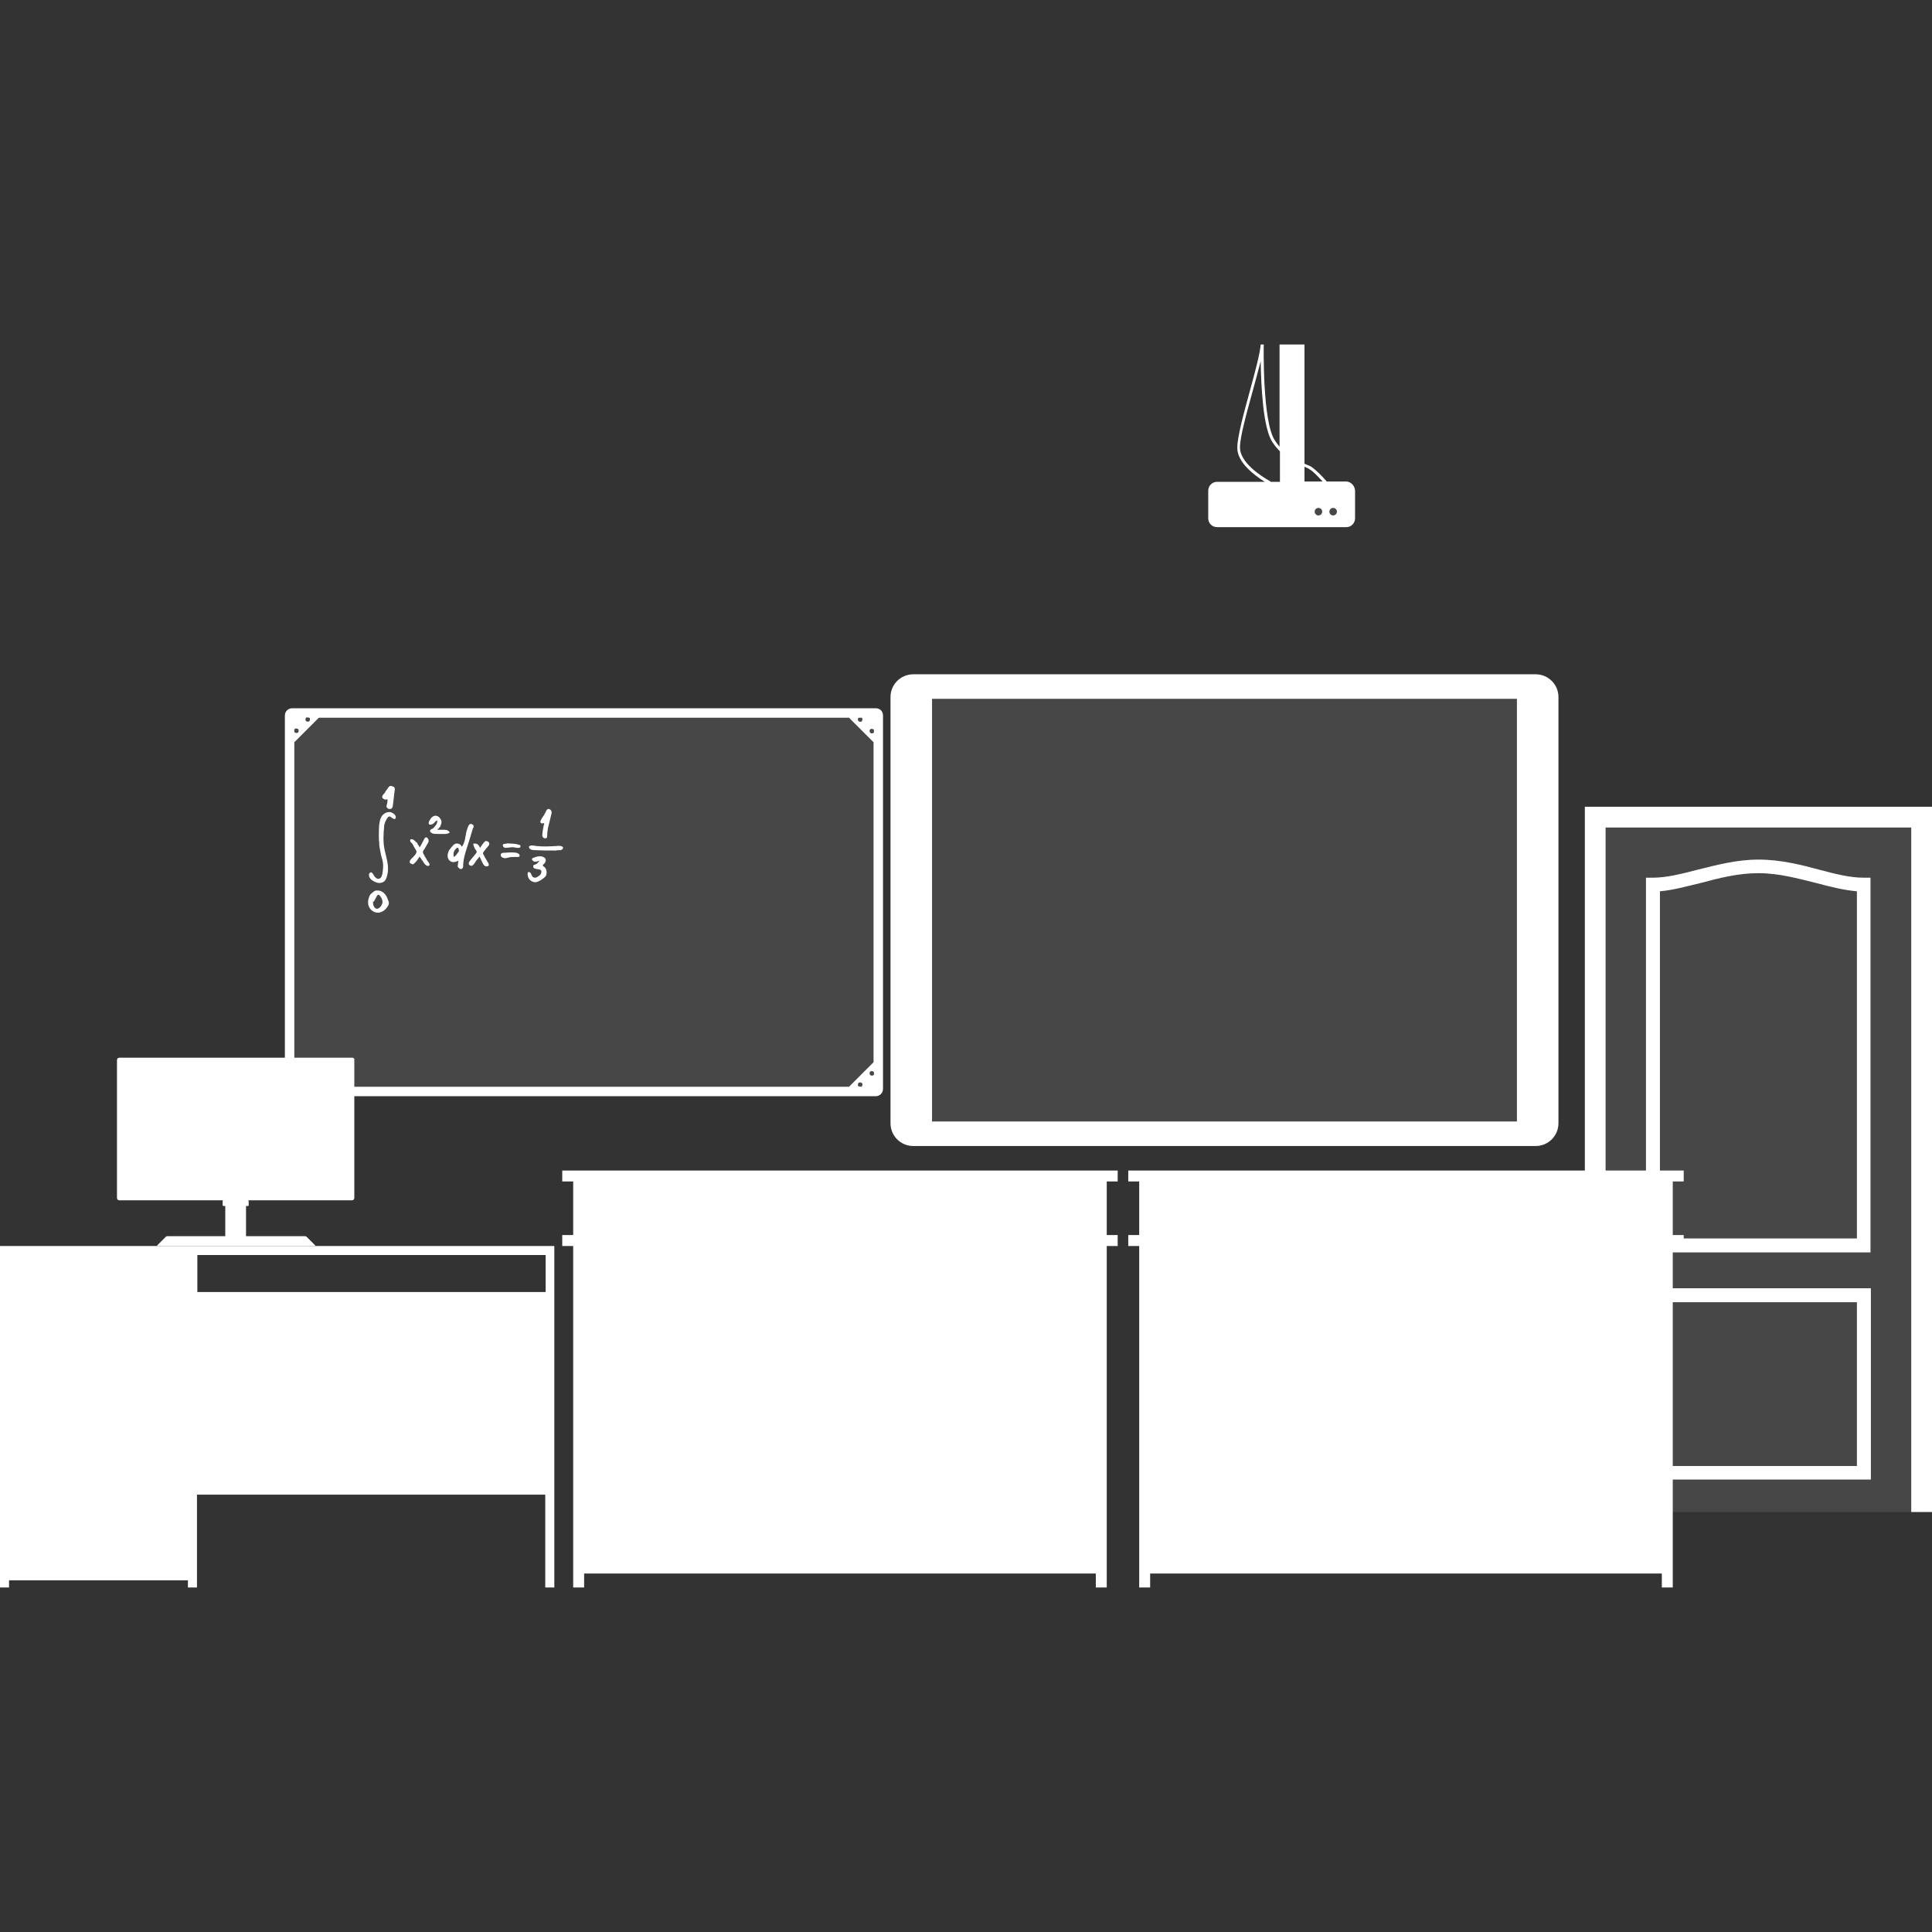 <svg version="1.1" xmlns="http://www.w3.org/2000/svg" x="0" y="0" viewBox="0 0 512 512" xml:space="preserve"><rect x="0" y="0" width="512" height="512" fill="#333333" stroke="none"/><style type="text/css">.st0{opacity:.1;enable-background:new}.st0,.st1{fill:#fff}</style><path class="st0" d="M232.1 187.7H77.4c-1 0-1.9.8-1.9 1.9v99c0 1 .8 1.9 1.9 1.9h154.7c1 0 1.9-.8 1.9-1.9v-99c0-1.1-.8-1.9-1.9-1.9z"/><path class="st1" d="M232.1 187.7H77.4c-1 0-1.9.8-1.9 1.9v99c0 1 .8 1.9 1.9 1.9h154.7c1 0 1.9-.8 1.9-1.9v-99c0-1.1-.8-1.9-1.9-1.9zm-3.7 2.5c.2.2.2.6 0 .9s-.6.2-.9 0c-.2-.2-.2-.6 0-.9h.9zm2.2 3.1c.2-.2.6-.2.9 0 0 0 0 .1.1.1v.7s0 .1-.1.1c-.2.2-.6.2-.9 0-.2-.3-.2-.7 0-.9zM82 190.2c.2.2.2.6 0 .9-.2.2-.6.2-.9 0-.2-.2-.2-.6 0-.9 0 0 .1 0 .1-.1l.8.1zm-3 3.9c-.2.2-.6.2-.9 0 0 0 0-.1-.1-.1v-.7s0-.1.1-.1c.2-.2.6-.2.9 0 .2.3.2.7 0 .9zm2.2 93.8c-.2-.2-.2-.6 0-.9.2-.2.6-.2.9 0 .2.2.2.6 0 .9h-.9c0 .1 0 .1 0 0zm-2.2-3.1c-.2.2-.6.2-.9 0 0 0 0-.1-.1-.1v-.7s0-.1.1-.1c.2-.2.6-.2.9 0 .2.3.2.7 0 .9zm148.5 3.1c-.2-.2-.2-.6 0-.9.2-.2.6-.2.9 0 .2.2.2.6 0 .9 0 0-.1 0-.1.1l-.8-.1c.1 0 .1 0 0 0zm3.1-3.9c.2-.2.6-.2.9 0 0 0 0 .1.1.1v.7s0 .1-.1.1c-.2.2-.6.2-.9 0-.2-.3-.2-.7 0-.9zm.9-2.5L225 288H84.5l-6.5-6.5v-84.8l6.5-6.5H225l6.5 6.5v84.8zm-130.2-70.4c0-.3.4-.7.6-.9.2-.4.5-.8.8-1.2.2-.2.3-.6.7-.7.2-.1.6.1.9.2.6.3.2 1.2.2 1.7-.1.9-.2 1.7-.3 2.6-.1.4 0 1.2-.5 1.5-.6.3-1.2-.1-1.3-.6.1-.3.5-1.9.2-1.9-.1 0-.2.1-.3.1-.2 0-.3 0-.5-.1-.4-.2-.6-.4-.5-.7zm41.9 6.7c0-.5.6-1.2.9-1.7.2-.3.4-.7.6-1.1.1-.2.2-.5.5-.6.6-.1 1 .4 1 1-.3 1.4-.7 2.8-1 4.1-.1.7-.2 1.4-.2 2.2 0 .5-.6.6-1 .3-.5-.4-.2-1.2-.2-1.6.1-.4.1-.8.2-1.2 0-.2.1-.3.1-.5 0-.1.2-.4.1-.5-.1-.2-.3.1-.6 0-.2 0-.4-.2-.4-.4zm-15 7.9c-.2.3-.3.4-.1.7.3.6.6 1.2 1 1.8.2.4.9 1.2 0 1.4-.5.1-.9-.3-1.1-.7-.3-.6-.6-1.2-.9-1.9-.3.4-.6.7-.9 1.1-.2.3-.5.8-.8 1.1-.5.6-1.5 0-1.1-.7.2-.4.6-.8.9-1.2s.7-.8 1-1.2c.3-.5 0-.7-.3-1.1-.2-.4-.4-.8-.5-1.4.9-.2 1.5.2 1.8 1.1.4-.5.7-1.1 1.2-1.6.3-.4.9-.2 1.2.2.3.6-.4 1.1-.7 1.5l-.7.9zm16.6 5c.1.5.1 1.1-.2 1.5s-.8.7-1.2 1c-.5.3-1.1.6-1.6.6-1-.1-1.7-.7-1.9-1.6-.1-.3-.2-1.2.3-1.1.6.1.6.9.9 1.2.3.3.7.4 1.1.2s1.1-.6 1.2-1.1c.6-1.6-2.1-.6-2.1-1.8 0-.5.5-.4.8-.6.4-.2.6-.6.9-.9-.5.1-1 .4-1.5.2-.4-.2-.8-.7-.3-.9.9-.4 2.2-.8 3.1-.1.4.3.4.7.2 1.2-.1.2-.2.3-.4.5s-.4.3-.1.6c.4.2.7.5.8 1.1zM99.9 236c-.6-.1-1.1.5-1.5.8-.5.4-.6 1-.8 1.6-.2 1.2.1 2.3 1.1 3 1.1.8 2.4.5 3.3-.3.4-.4.8-.9 1-1.4.2-.6-.2-1.2-.4-1.8-.5-1.1-1.4-2-2.7-1.9zm1.3 3.7c-.2.5-1 1.5-1.7 1-.3-.2-.5-.6-.6-1 0-.2-.2-.9.2-.8l.7-1.3c.2-.4.4-.7.8-.3.6.7 1 1.6.6 2.4zm36.5-12.9c.1.4-.8.3-1.1.3-.5 0-1.1 0-1.6.1s-1 .3-1.4.2-.9-.3-.9-.8.4-.6.8-.6c.6 0 1.1-.1 1.7-.1.6 0 1.1 0 1.7.1.5.2.8.3.8.8zm11.5-2c-.1.3-.4.4-.6.5-.2 0-1.2 0-1.2.1-1.8 0-3.7 0-5.5-.1-.5 0-1.5 0-1.7-.7-.2-.8 1.5-.5 1.9-.4 1.8.2 3.6.1 5.4 0 .4-.1 1.9-.1 1.7.6zm-11.3-.7c0 .1.1.4 0 .4-.2.3-1.1.2-1.4.1-.5-.1-1-.1-1.5 0-.4 0-1 .2-1.4 0-.3-.2-.5-.7-.2-.9.2-.1 1-.1 1.1-.2 1 .1 2.1 0 3 .4.3 0 .3 0 .4.2zm-12.9-3.5c.1-.3.2-.7.3-1 .1-.2.3-.5.2-.8-.2-.4-.8-.6-1.1-.3-.4.4-.6 1.3-.8 1.9-.3 1.3-.3 2.8-1.2 4-.4-.9-1.6-1.2-2.3-.4-.3.3-.6.7-.9 1.1-.3.3-.4.7-.5 1.1-.2.7 0 1.6.6 2 .7.5 1.5.2 2.2-.1-.1.5-.2 1.1-.2 1.6.2.2.5.6.8.6s.6-.2.6-.5c.1-.3 0-.8.1-1.2 0-.4.1-.8.2-1.3.3-1.5.9-3 1.3-4.4.2-.7.5-1.5.7-2.3zm-3.6 5.3c-.3.4-.6.9-1.1 1.2-.1-.2-.1-.3-.1-.5-.1-.5.1-.9.3-1.3.2-.2.6-.8.9-.6.1.1.2.5.2.6.1.3-.1.4-.2.6zm-7.7 2.8c.1.2.2.4.1.6-.4.5-1.1-.1-1.3-.4-.5-.7-.9-1.3-1.3-1.9-.4.6-.8 1.3-1.4 1.8-.2.2-.3.3-.6.2-.2-.1-.5-.2-.6-.4-.2-.5.6-1.2.9-1.5.4-.4 1.1-1.1.8-1.7-.2-.3-.4-.7-.6-1s-.3-.7-.5-.9-.4-.3-.5-.6.1-.6.4-.5c.3 0 .6.2.8.4l.3.3c.1.1.3.2.4.3.1.2 0 .3.2.5 0 .1.2.1.2.2.1.2.1.3.2.5.4-.6.7-1.3 1.1-2 .1-.2.2-.6.6-.7.2 0 .5.2.6.5.3.6-.2 1.2-.5 1.7-.2.3-.3.6-.5.9-.2.2-.5.6-.4 1 .1.3.4.7.5 1 .2.3.4.6.6 1l.5.7zm-8.9-11.8c-.2.4-.8-.1-1-.2-.3-.3-.7-.5-1-.1-.3.3-.5.8-.7 1.2-.1.1-.4 1.3-.3 1.3-.2 2-.3 4 .1 6 .4 1.9 1.1 3.9.9 5.8-.1.8-.3 2-.9 2.6-.5.5-1.4.6-2 .4-.7-.2-1.4-.6-1.8-1.1-.3-.4-.6-1.3.1-1.6.4-.2.8.7 1 1 .4.5 1 1 1.6.5.3-.2.4-.7.5-1 .1-.5.2-1.1.2-1.5.1-1 0-1.9-.3-2.8-.3-.9-.4-1.9-.6-2.8-.1-.5-.1-.9-.1-1.4-.1-.5-.1-1-.1-1.6 0-1 0-2.1.1-3.1.1-.8.3-1.8.9-2.5.6-.6 1.5-1 2.3-.7.5.2 1.5.8 1.1 1.6zm13.9 4c-.3.1-.6.1-.9.1h-2c-.6 0-1.2 0-1.6-.4-.2-.2-.3-.2-.2-.5 0-.2.2-.3.4-.4.2-.1.3-.1.5-.3s.3-.4.5-.6.3-.4.4-.7.1-.5 0-.7c-.4.2-.6.6-1 .9-.3.2-1.1.5-1.2-.1-.1-.3.3-.9.5-1.2.3-.4.6-.7 1.1-.8.4-.1.8.1 1.1.3.3.3.7.8.7 1.2 0 .2 0 .5-.1.7s-.2.6-.3.8c0 0-.1.1-.2.1s0 .1-.1.2-.3.2-.4.4h1.8c.5 0 1.1.1 1.4.6.1.2.1 0 0 .2-.2.1-.3.1-.4.2z"/><path class="st0" d="M423 216.7h86v184h-86z"/><path class="st1" d="M512 213.8v186.9h-5.5V219.3h-81v181.4H420V213.8h92zm-75.7 127.6h59.5v50.7h-59.5v-50.7zm3.6 47.1h52.2v-43.4h-52.2v43.4zm54-155.9h1.8v99.3h-59.5v-99.3h1.8c3.6 0 7.6-1 11.8-2.1 4.9-1.2 10.3-2.7 16.2-2.7 5.9 0 11.4 1.4 16.2 2.7 4.1 1.1 8.1 2.1 11.7 2.1zm-1.8 3.6c-3.5-.3-7.1-1.2-10.8-2.2-4.9-1.2-9.9-2.6-15.3-2.6s-10.4 1.3-15.3 2.6c-3.8.9-7.3 1.9-10.8 2.2v92h52.2v-92z"/><path class="st0" d="M407 178.7H242c-3.3 0-6 2.7-6 6v113c0 3.3 2.7 6 6 6h165c3.3 0 6-2.7 6-6v-113c0-3.3-2.7-6-6-6z"/><path class="st1" d="M407 178.7H242c-3.3 0-6 2.7-6 6v113c0 3.3 2.7 6 6 6h165c3.3 0 6-2.7 6-6v-113c0-3.3-2.7-6-6-6zm-5 118.5H247v-112h155v112z"/><path class="st0" d="M356.7 127.6h-5.1c-1.2-1.4-2.9-3.1-4.1-3.9-.5-.3-1.1-.5-1.8-.8V91.3h-6.6v27.1c-.4-.5-.8-1-1.2-1.6-3.4-4.9-3-25.3-3-25.5h-.8c-.2 2.5-1.5 7.3-2.9 12.4-1.6 5.9-3.3 12-3.3 15 0 3.8 4.3 7.1 7.3 9h-12.7c-1.3 0-2.3 1.1-2.3 2.3v7.4c0 1.3 1.1 2.3 2.3 2.3h34.3c1.3 0 2.3-1.1 2.3-2.3V130c-.1-1.4-1.2-2.4-2.4-2.4zm-20 0c-2.7-1.5-8.1-5.1-8.1-9 0-2.8 1.7-8.9 3.3-14.7.8-3 1.6-5.8 2.2-8.2.1 6.4.6 18 3.2 21.6.6.9 1.2 1.6 1.9 2.3v8.1h-2.5v-.1zm9-3.9c.5.2 1 .4 1.4.7 1 .6 2.3 2 3.4 3.2h-4.8v-3.9z"/><path class="st1" d="M356.7 127.6h-5.1c-1.2-1.4-2.9-3.1-4.1-3.9-.5-.3-1.1-.5-1.8-.8V91.3h-6.6v27.1c-.4-.5-.8-1-1.2-1.6-3.4-4.9-3-25.3-3-25.5h-.8c-.2 2.5-1.5 7.3-2.9 12.4-1.6 5.9-3.3 12-3.3 15 0 3.8 4.3 7.1 7.3 9h-12.7c-1.3 0-2.3 1.1-2.3 2.3v7.4c0 1.3 1.1 2.3 2.3 2.3h34.3c1.3 0 2.3-1.1 2.3-2.3V130c-.1-1.4-1.2-2.4-2.4-2.4zm-20 0c-2.7-1.5-8.1-5.1-8.1-9 0-2.8 1.7-8.9 3.3-14.7.8-3 1.6-5.8 2.2-8.2.1 6.4.6 18 3.2 21.6.6.9 1.2 1.6 1.9 2.3v8.1h-2.5v-.1zm9-3.9c.5.2 1 .4 1.4.7 1 .6 2.3 2 3.4 3.2h-4.8v-3.9zm3.7 12.9c-.5 0-1-.4-1-1 0-.5.4-1 1-1 .5 0 1 .4 1 1 0 .5-.4 1-1 1zm3.9 0c-.5 0-1-.4-1-1 0-.5.4-1 1-1 .5 0 1 .4 1 1 0 .5-.4 1-1 1zm92.9 176.5v-2.9H299v2.9h2.9v14.2H299v2.9h2.9v90.5h2.9V417h135.6v3.7h2.9v-90.5h2.9v-2.9h-2.9v-14.2zm-150 0v-2.9H149v2.9h2.9v14.2H149v2.9h2.9v90.5h2.9V417h135.6v3.7h2.9v-90.5h2.9v-2.9h-2.9v-14.2zM147 330.2H0v90.5h2.4v-1.9h47.4v1.9h2.4v-24.6h92.3v24.6h2.4v-90.5h.1zm-2.4 12.2H52.3v-9.8h92.3v9.8z"/><path class="st1" d="M93.4 280.3H31.6c-.3 0-.6.3-.6.6v36.6c0 .3.3.6.6.6h27.5s-.1.1-.1.2v1.1c0 .1.1.2.2.2h.5v8H44.3c-.1 0-.3.1-.4.2l-2.2 2.2c-.1.1-.1.2.1.2h41.6c.1 0 .2-.1.1-.2l-2.2-2.2c-.1-.1-.3-.2-.4-.2H65.2v-8h.5c.1 0 .2-.1.2-.2v-1.1c0-.1 0-.1-.1-.2h27.5c.3 0 .6-.3.6-.6v-36.6c.1-.3-.2-.6-.5-.6z"/></svg>